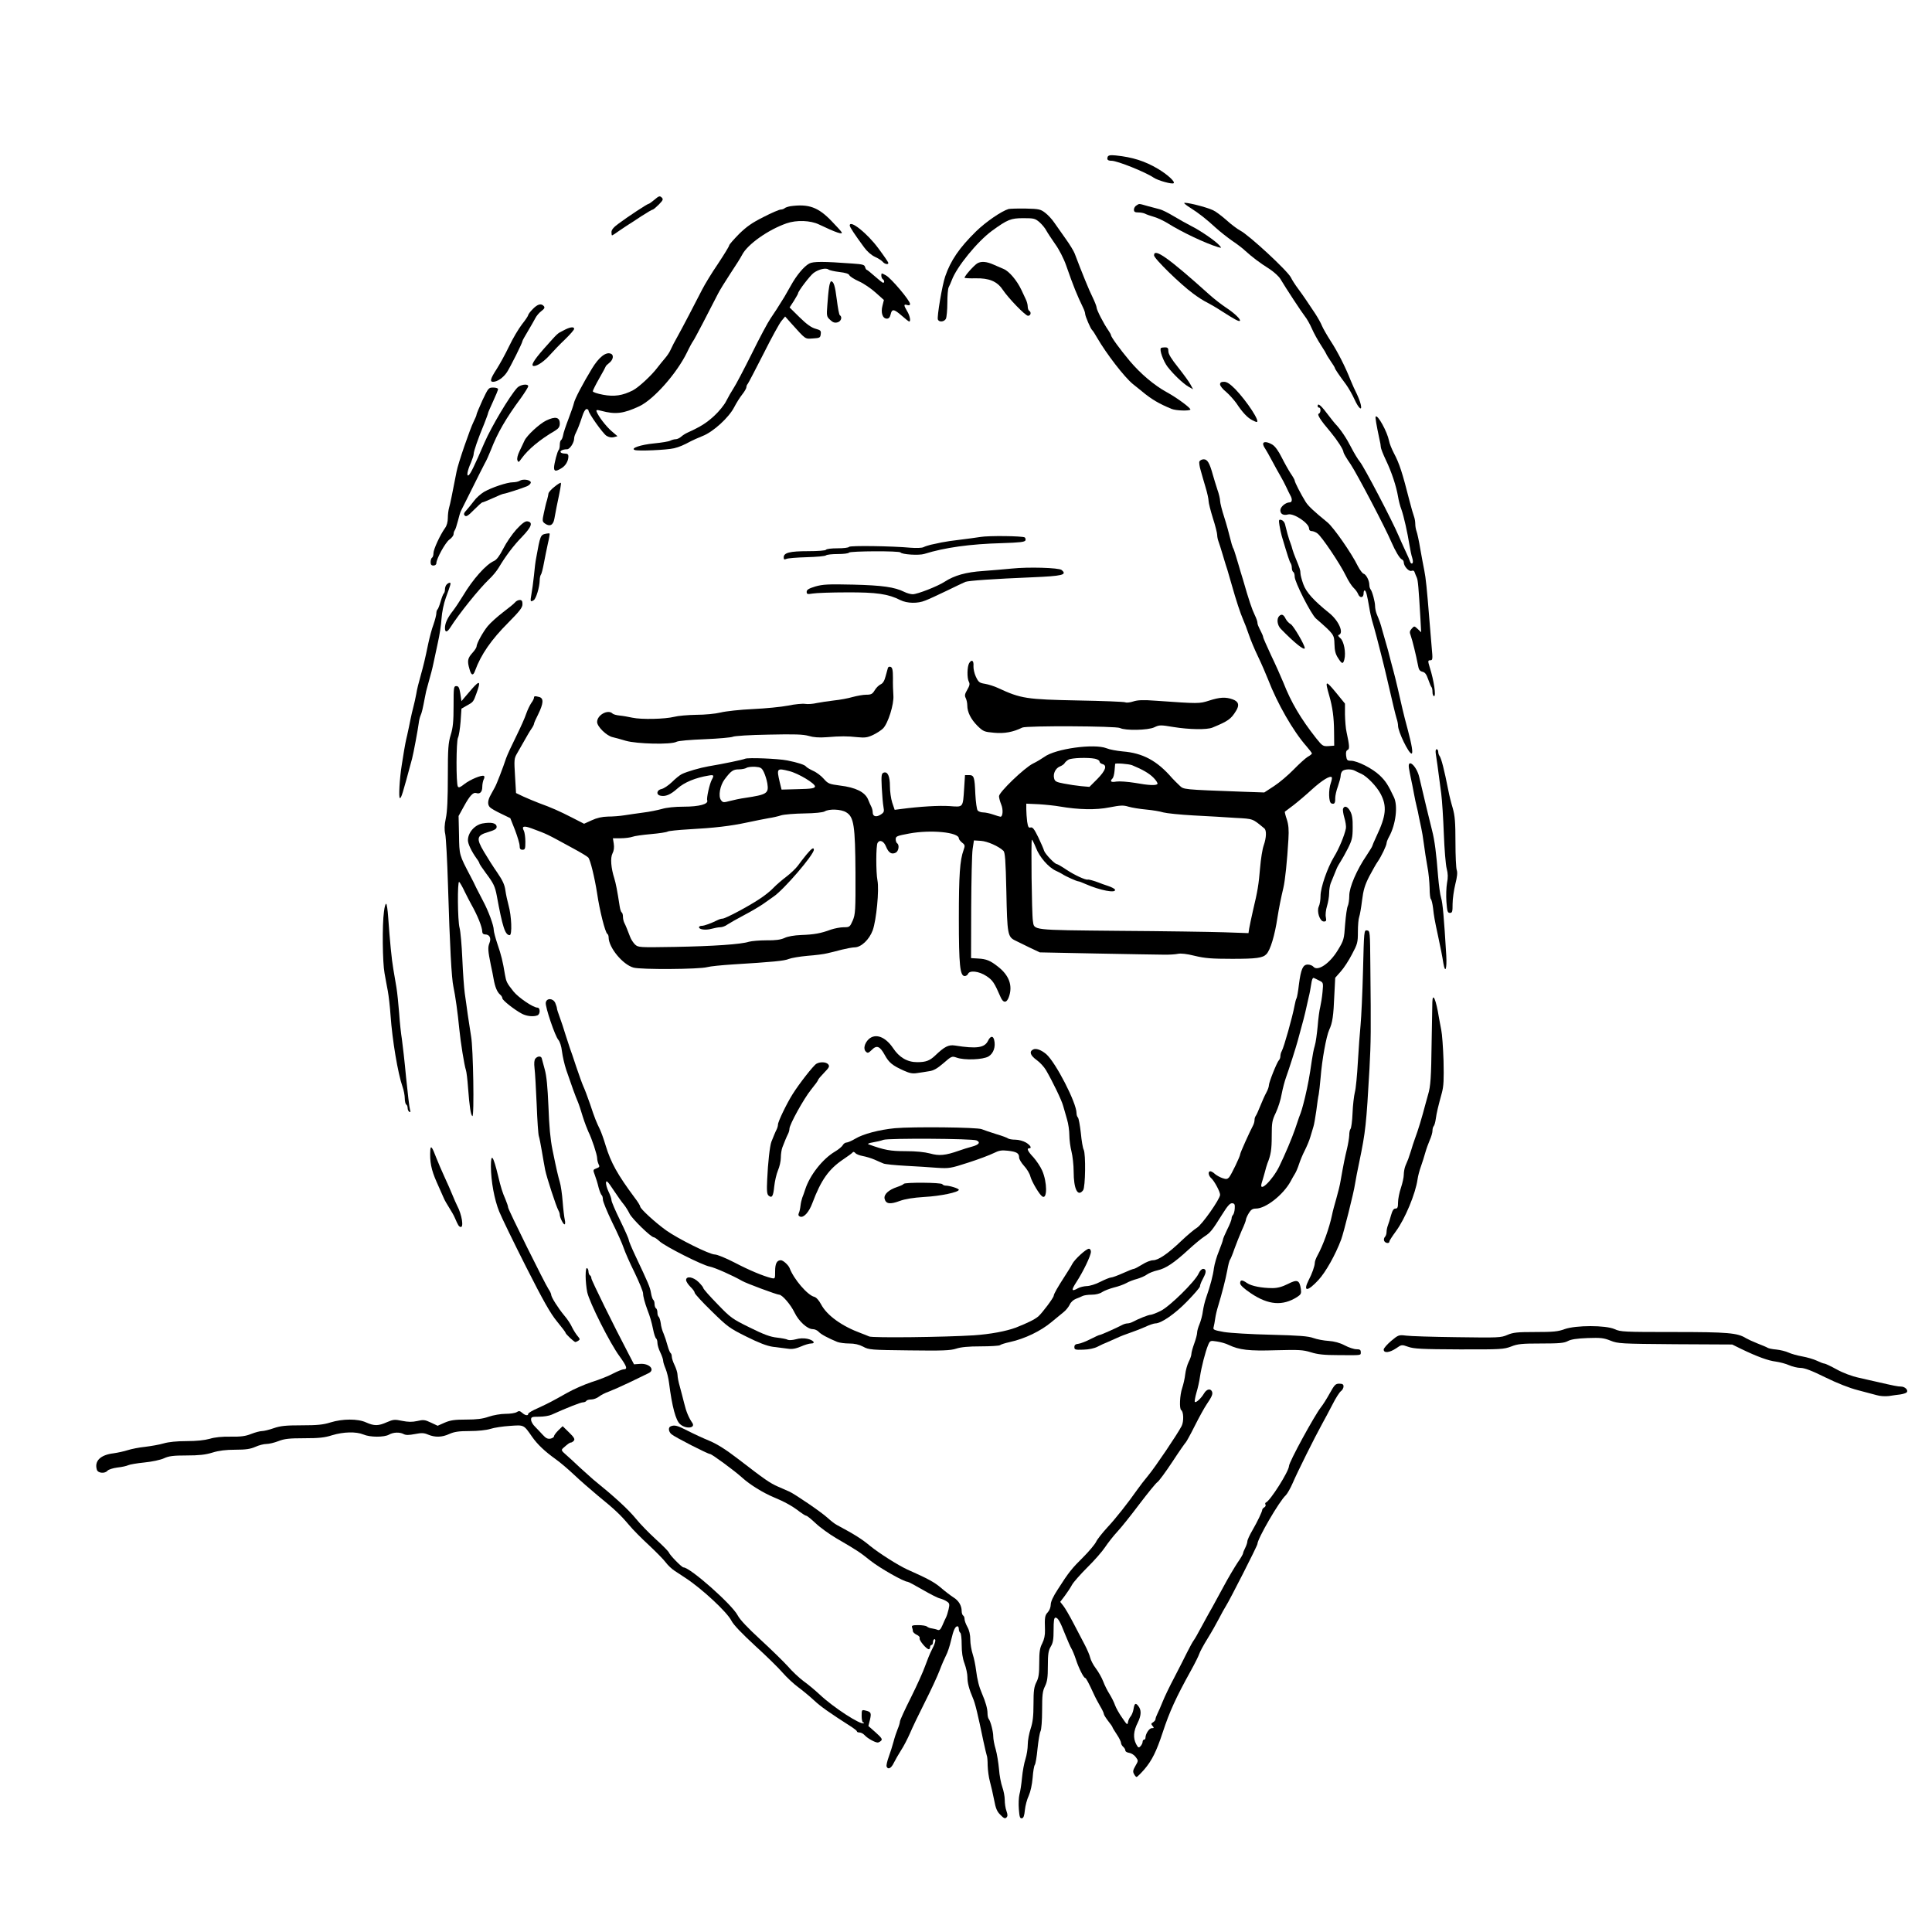<?xml version="1.0" standalone="no"?>
<!DOCTYPE svg PUBLIC "-//W3C//DTD SVG 20010904//EN"
 "http://www.w3.org/TR/2001/REC-SVG-20010904/DTD/svg10.dtd">
<svg version="1.0" xmlns="http://www.w3.org/2000/svg"
 width="1346pt" height="1346pt" viewBox="0 0 1346 1346"
 preserveAspectRatio="xMidYMid meet">
<g transform="translate(0,1346) scale(0.1,-0.1)"
fill="#000000" stroke="none">
<path d="M7717 12367 c-7 -19 1 -27 27 -27 40 0 237 -79 294 -118 30 -20 130
-48 139 -38 11 11 -46 62 -110 100 -91 54 -177 81 -293 93 -39 4 -53 1 -57
-10z"/>
<path d="M4560 12069 c-19 -16 -37 -29 -41 -29 -9 0 -147 -91 -211 -139 -33
-24 -48 -42 -48 -58 0 -13 2 -23 4 -23 3 0 26 15 51 33 26 17 54 37 63 42 10
6 49 31 89 58 40 26 76 47 81 47 4 0 23 16 42 35 30 31 32 37 20 49 -13 13
-20 11 -50 -15z"/>
<path d="M8250 12045 c0 -3 19 -18 43 -33 60 -38 112 -79 176 -138 31 -28 83
-69 116 -92 33 -22 74 -53 90 -69 45 -41 102 -85 168 -126 32 -21 66 -52 77
-70 38 -64 149 -233 172 -262 13 -16 35 -55 48 -85 13 -30 41 -81 62 -113 21
-32 38 -61 38 -63 0 -3 14 -25 30 -49 17 -24 30 -46 30 -49 0 -6 28 -48 78
-115 18 -25 44 -71 58 -102 30 -66 56 -87 44 -36 -4 18 -17 51 -28 74 -12 23
-31 66 -43 95 -35 90 -91 200 -139 273 -25 39 -52 86 -60 105 -7 19 -30 59
-49 88 -20 29 -47 70 -61 91 -14 21 -40 58 -58 82 -18 24 -40 58 -48 75 -22
46 -292 296 -354 328 -19 10 -62 42 -95 72 -33 29 -75 61 -93 69 -47 23 -202
61 -202 50z"/>
<path d="M7918 12029 c-10 -5 -18 -19 -18 -29 0 -16 7 -20 30 -20 17 0 38 -4
48 -9 9 -5 37 -15 62 -22 25 -7 69 -28 98 -46 95 -60 263 -139 346 -164 28 -8
28 -8 10 13 -28 31 -132 102 -194 133 -30 15 -86 47 -125 70 -38 23 -81 44
-95 47 -14 4 -51 13 -83 22 -67 19 -58 18 -79 5z"/>
<path d="M5505 12023 c-16 -3 -34 -9 -39 -14 -6 -5 -18 -9 -27 -9 -10 0 -64
-23 -120 -52 -80 -40 -118 -67 -171 -119 -37 -38 -68 -73 -68 -79 0 -6 -35
-63 -78 -128 -44 -64 -92 -144 -109 -177 -41 -81 -146 -282 -171 -326 -25 -44
-36 -66 -52 -100 -6 -14 -23 -39 -37 -55 -14 -16 -37 -45 -52 -64 -40 -54
-132 -139 -171 -159 -71 -37 -132 -46 -209 -31 -39 7 -71 18 -71 24 0 6 20 46
45 90 25 43 45 81 45 83 0 3 11 14 25 25 28 22 33 56 10 64 -34 14 -83 -25
-131 -104 -63 -104 -120 -211 -126 -242 -3 -14 -20 -63 -38 -110 -18 -47 -35
-97 -37 -113 -3 -15 -9 -30 -14 -33 -5 -3 -9 -18 -9 -33 0 -15 -3 -31 -7 -35
-10 -9 -32 -95 -33 -123 0 -27 12 -29 50 -6 30 17 50 51 50 83 0 15 -7 20 -24
20 -14 0 -27 4 -30 9 -7 10 16 21 45 21 19 0 49 46 49 75 0 8 4 23 9 33 17 34
30 68 47 120 9 30 22 52 30 52 8 0 14 -5 14 -10 0 -19 100 -160 125 -176 16
-10 34 -14 51 -10 l26 7 -41 35 c-40 35 -91 102 -104 135 -5 14 -1 15 31 7
100 -27 156 -20 267 32 100 48 259 227 331 374 18 38 38 74 43 80 8 9 107 199
174 331 11 22 50 85 86 140 37 55 73 113 81 129 37 73 181 175 310 220 69 24
166 21 226 -8 119 -57 170 -74 157 -53 -4 7 -34 40 -67 74 -95 100 -162 124
-291 106z"/>
<path d="M7027 12004 c-50 -15 -158 -89 -227 -156 -117 -115 -177 -203 -215
-314 -21 -61 -58 -281 -51 -300 8 -20 44 -17 56 5 5 11 10 61 10 110 0 50 4
99 9 109 5 9 15 32 22 50 34 93 178 269 280 344 109 79 131 88 219 88 73 0 82
-2 113 -29 18 -16 39 -42 47 -58 8 -15 36 -57 61 -93 27 -37 60 -101 77 -150
52 -149 75 -205 118 -294 8 -16 14 -35 14 -42 0 -16 39 -107 49 -114 4 -3 20
-27 35 -54 65 -112 189 -273 249 -322 27 -21 54 -43 61 -49 68 -57 121 -88
209 -124 30 -12 119 -15 130 -5 8 8 -93 83 -165 122 -86 47 -182 128 -257 217
-68 81 -131 168 -131 180 0 4 -8 19 -18 33 -33 47 -82 143 -82 159 0 8 -13 41
-28 72 -24 47 -75 173 -125 305 -6 16 -33 61 -61 100 -28 39 -64 91 -81 115
-16 24 -45 55 -64 69 -31 24 -43 27 -135 29 -56 1 -109 -1 -119 -3z"/>
<path d="M5920 11889 c0 -11 34 -62 100 -152 21 -29 51 -55 75 -66 22 -10 46
-25 54 -34 15 -19 45 -23 39 -6 -2 6 -32 50 -68 98 -77 105 -200 203 -200 160z"/>
<path d="M8040 11681 c0 -22 183 -201 272 -266 33 -25 77 -53 97 -62 20 -10
68 -38 106 -63 88 -56 117 -72 123 -65 9 9 -40 55 -98 93 -30 20 -82 60 -115
90 -285 256 -385 327 -385 273z"/>
<path d="M5638 11624 c-37 -20 -89 -82 -129 -155 -19 -34 -39 -68 -44 -77 -41
-67 -71 -113 -97 -151 -17 -24 -76 -134 -130 -244 -55 -110 -112 -219 -127
-241 -15 -23 -38 -63 -51 -89 -13 -27 -51 -74 -85 -105 -55 -50 -91 -73 -185
-116 -14 -6 -34 -19 -44 -28 -11 -10 -28 -18 -39 -18 -10 0 -27 -5 -37 -10
-11 -6 -61 -14 -112 -19 -94 -9 -168 -34 -136 -46 22 -9 225 0 274 12 37 9 65
21 119 50 11 6 47 22 79 35 75 29 184 129 221 201 15 29 40 69 56 89 16 20 29
43 29 50 0 8 4 18 9 23 5 6 54 100 110 210 55 110 112 214 126 230 l25 30 40
-45 c107 -119 97 -111 153 -108 48 3 52 5 55 30 3 24 -1 28 -37 38 -29 8 -61
31 -110 79 l-70 69 30 46 c16 26 29 49 29 52 0 15 84 125 109 143 36 26 87 37
103 23 7 -5 41 -13 76 -17 42 -5 65 -12 69 -22 3 -8 33 -28 67 -43 34 -15 86
-51 117 -79 l57 -51 -10 -40 c-13 -49 1 -90 31 -90 13 0 21 9 26 30 9 40 23
38 78 -10 25 -22 48 -40 51 -40 13 0 5 41 -14 72 -25 42 -25 51 0 43 14 -4 20
-2 20 8 0 23 -131 178 -167 198 -32 18 -33 18 -33 -1 0 -10 5 -22 10 -25 12
-7 13 -25 3 -25 -5 0 -30 20 -58 45 -27 24 -53 45 -56 45 -4 0 -9 9 -12 19 -4
17 -17 20 -88 25 -203 15 -274 15 -301 0z"/>
<path d="M6810 11626 c-23 -13 -90 -88 -90 -101 0 -3 35 -5 78 -4 92 2 148
-21 186 -77 43 -64 160 -184 178 -184 19 0 25 25 8 35 -5 3 -10 16 -10 29 0
13 -6 36 -14 52 -8 16 -21 45 -30 64 -31 66 -86 131 -124 146 -20 9 -51 22
-69 30 -49 22 -86 25 -113 10z"/>
<path d="M5776 11458 c-4 -24 -9 -79 -12 -123 -6 -76 -5 -81 20 -104 18 -17
31 -22 50 -17 26 6 36 38 17 50 -5 3 -14 52 -21 108 -12 97 -22 128 -40 128
-4 0 -11 -19 -14 -42z"/>
<path d="M3712 11307 c-18 -18 -32 -37 -32 -42 0 -5 -19 -34 -43 -64 -24 -31
-65 -100 -91 -155 -26 -54 -65 -125 -87 -159 -42 -65 -48 -87 -24 -87 30 0 72
29 97 67 24 37 108 205 108 217 0 4 17 34 38 69 20 34 44 75 52 91 8 16 27 38
42 49 21 16 25 24 17 34 -18 21 -43 15 -77 -20z"/>
<path d="M3926 11158 c-46 -23 -37 -16 -139 -130 -71 -81 -92 -118 -67 -118
25 0 73 34 112 78 23 26 70 75 105 108 35 34 63 66 63 73 0 17 -30 13 -74 -11z"/>
<path d="M8088 11035 c-12 -12 17 -92 46 -130 41 -53 107 -116 146 -139 l32
-18 -18 33 c-9 18 -48 71 -85 118 -48 60 -69 94 -69 113 0 23 -5 28 -23 28
-13 0 -26 -2 -29 -5z"/>
<path d="M8500 10782 c0 -10 19 -34 43 -53 23 -20 55 -56 72 -80 40 -61 75
-98 107 -115 15 -8 29 -14 33 -14 27 0 -66 142 -148 228 -38 38 -59 52 -79 52
-20 0 -28 -5 -28 -18z"/>
<path d="M3603 10758 c-53 -58 -178 -268 -227 -380 -73 -169 -96 -215 -110
-228 -18 -14 -10 32 15 87 10 24 19 51 19 60 0 19 30 106 74 212 14 36 26 68
26 72 0 4 16 41 35 82 19 41 35 80 35 86 0 6 -15 11 -34 11 -32 0 -34 -3 -75
-89 -22 -49 -41 -94 -41 -99 0 -6 -9 -27 -20 -49 -24 -47 -109 -293 -119 -348
-34 -174 -44 -224 -52 -251 -5 -17 -9 -50 -9 -73 0 -26 -7 -53 -19 -69 -35
-49 -81 -149 -81 -175 0 -14 -4 -29 -10 -32 -5 -3 -10 -17 -10 -31 0 -17 5
-24 20 -24 11 0 20 7 20 16 0 31 63 145 91 165 16 11 29 28 29 38 0 9 4 21 8
26 5 6 14 35 22 65 7 30 17 62 21 70 4 8 39 78 78 156 38 77 78 156 88 175 11
18 30 61 43 94 46 119 104 220 212 366 26 37 48 72 48 78 0 20 -56 12 -77 -11z"/>
<path d="M9180 10630 c0 -5 5 -10 10 -10 14 0 12 -38 -2 -42 -14 -5 11 -45 82
-128 47 -57 90 -123 90 -141 0 -6 22 -44 50 -84 44 -66 240 -439 283 -540 28
-65 59 -116 73 -122 8 -3 14 -13 14 -22 1 -27 36 -65 54 -58 11 4 19 1 22 -11
3 -9 10 -26 15 -37 8 -19 12 -65 25 -285 l5 -95 -24 23 c-24 22 -24 22 -42 2
-14 -16 -16 -25 -7 -47 12 -33 38 -140 50 -203 6 -35 12 -45 32 -50 18 -4 28
-18 40 -53 9 -26 19 -50 23 -54 4 -3 7 -19 7 -35 0 -15 5 -28 11 -28 15 0 -1
109 -30 200 -14 46 -14 50 5 50 15 0 16 10 9 83 -4 45 -11 132 -16 192 -18
226 -26 301 -36 350 -6 28 -18 95 -28 150 -9 55 -21 110 -26 123 -5 13 -9 36
-9 52 0 16 -4 39 -9 52 -5 13 -19 61 -31 108 -50 196 -70 260 -109 333 -15 29
-31 68 -34 87 -13 63 -78 182 -93 168 -4 -5 6 -62 26 -156 6 -23 10 -49 10
-57 0 -9 16 -50 36 -92 39 -81 72 -181 84 -253 4 -25 14 -66 24 -91 17 -49 41
-156 56 -249 5 -30 13 -70 19 -87 6 -20 6 -35 0 -38 -5 -4 -12 2 -15 12 -3 10
-18 45 -34 78 -15 33 -36 78 -45 100 -46 109 -243 485 -271 518 -14 17 -41 62
-61 101 -32 63 -74 126 -111 164 -7 8 -25 30 -40 50 -58 78 -82 99 -82 72z"/>
<path d="M3805 10530 c-46 -22 -135 -104 -151 -140 -6 -14 -22 -46 -34 -72
-14 -29 -20 -54 -15 -65 6 -16 9 -15 28 12 46 64 127 132 235 195 24 15 32 27
32 49 0 45 -31 52 -95 21z"/>
<path d="M8800 10367 c0 -7 6 -21 14 -32 7 -11 29 -49 48 -85 19 -36 45 -83
58 -105 13 -22 32 -58 42 -80 10 -22 23 -48 28 -57 15 -26 12 -48 -5 -48 -28
0 -65 -31 -65 -55 0 -26 21 -38 54 -29 40 10 146 -61 146 -98 0 -11 7 -18 18
-18 10 0 28 -7 40 -16 29 -20 157 -210 198 -294 17 -36 42 -74 54 -85 12 -11
26 -30 31 -42 12 -32 39 -30 39 3 0 14 4 23 9 20 9 -6 15 -29 31 -121 4 -27
13 -66 18 -85 18 -59 53 -193 63 -235 5 -22 14 -58 20 -80 5 -22 14 -56 18
-75 44 -191 63 -270 71 -296 6 -17 10 -39 10 -50 0 -41 74 -194 94 -194 12 0
2 60 -26 165 -14 50 -30 115 -37 145 -21 93 -51 223 -63 265 -12 44 -21 78
-38 145 -7 25 -16 56 -20 70 -4 14 -13 45 -20 70 -12 45 -17 60 -39 113 -6 15
-11 40 -11 54 0 30 -20 104 -32 118 -4 5 -8 18 -8 30 0 30 -22 73 -40 78 -8 2
-26 26 -40 53 -45 92 -169 269 -211 304 -98 80 -135 115 -153 144 -32 51 -76
137 -76 148 0 5 -13 28 -29 51 -15 23 -43 73 -62 111 -22 44 -45 76 -64 88
-35 21 -65 24 -65 5z"/>
<path d="M8356 10245 c-3 -8 1 -36 9 -62 7 -27 23 -80 34 -118 12 -39 21 -82
21 -95 0 -14 14 -68 30 -120 17 -52 30 -105 30 -117 0 -12 4 -32 9 -45 5 -13
19 -57 31 -98 12 -41 26 -86 31 -100 4 -14 17 -59 29 -100 33 -117 61 -201 80
-245 10 -22 28 -69 40 -105 12 -36 41 -106 65 -155 24 -50 55 -122 70 -160 63
-164 174 -359 267 -464 21 -24 38 -47 38 -50 0 -4 -13 -15 -30 -24 -16 -10
-60 -50 -97 -88 -38 -39 -99 -91 -136 -115 l-69 -45 -146 5 c-431 16 -414 15
-445 44 -16 15 -39 38 -51 51 -105 122 -205 175 -345 186 -41 4 -91 13 -112
22 -86 34 -356 -3 -433 -60 -17 -12 -53 -34 -80 -47 -60 -30 -236 -199 -236
-227 0 -12 7 -37 15 -57 15 -35 12 -86 -5 -86 -4 0 -27 7 -50 15 -23 8 -55 15
-70 15 -15 0 -33 6 -39 14 -6 7 -13 58 -16 113 -5 121 -9 133 -45 133 l-27 0
-6 -93 c-9 -136 -5 -130 -101 -123 -73 5 -208 -3 -337 -20 l-46 -6 -17 50 c-9
28 -16 79 -16 114 0 71 -16 105 -44 95 -15 -6 -17 -19 -13 -104 3 -54 8 -114
12 -135 6 -32 4 -38 -19 -53 -31 -20 -56 -14 -56 15 0 11 -4 28 -9 38 -5 9
-16 34 -24 54 -22 50 -86 82 -194 95 -76 10 -84 13 -114 47 -17 20 -51 46 -75
56 -23 11 -45 24 -49 30 -7 11 -58 28 -130 42 -65 13 -273 21 -294 12 -15 -7
-148 -35 -256 -53 -57 -10 -148 -36 -185 -54 -14 -7 -44 -31 -68 -55 -24 -23
-56 -45 -73 -49 -33 -6 -40 -38 -10 -46 36 -9 72 6 121 50 48 43 126 75 218
90 35 6 38 2 21 -29 -16 -30 -38 -129 -32 -144 10 -26 -56 -44 -162 -44 -63 0
-121 -6 -154 -16 -29 -8 -87 -20 -129 -25 -42 -6 -102 -14 -132 -19 -30 -5
-82 -9 -115 -9 -41 -1 -77 -9 -113 -26 l-53 -24 -82 42 c-92 47 -144 70 -232
102 -33 13 -82 33 -110 46 l-50 24 -7 119 c-7 112 -6 122 13 155 12 20 35 61
52 91 17 30 38 67 49 82 10 14 18 30 18 35 0 5 13 35 30 68 36 74 39 110 7
119 -31 8 -37 7 -37 -5 0 -6 -8 -23 -19 -37 -10 -15 -26 -48 -35 -74 -8 -26
-40 -97 -70 -158 -30 -60 -62 -129 -70 -152 -22 -67 -66 -181 -78 -202 -5 -10
-18 -34 -29 -53 -22 -39 -24 -69 -6 -87 7 -8 42 -28 78 -45 l64 -31 33 -83
c17 -45 32 -95 32 -110 0 -20 5 -27 20 -27 18 0 20 7 20 56 0 30 -5 64 -10 75
-18 33 -2 38 53 18 115 -43 98 -35 287 -138 52 -28 101 -57 108 -65 14 -14 45
-141 62 -251 17 -117 56 -272 71 -281 5 -3 9 -14 9 -24 0 -71 98 -190 173
-211 53 -15 457 -12 513 3 21 6 102 14 179 19 278 17 361 25 390 38 17 7 75
17 130 22 55 4 118 12 140 18 22 5 67 16 100 25 33 8 74 16 90 16 45 1 101 54
125 119 25 70 46 281 33 347 -11 57 -11 244 1 262 15 25 44 12 59 -27 18 -43
39 -56 68 -41 20 11 26 54 9 65 -5 3 -10 16 -10 28 0 21 9 24 94 40 151 28
346 9 346 -34 0 -6 10 -19 22 -29 21 -16 22 -21 11 -52 -26 -71 -33 -175 -33
-475 0 -329 8 -403 41 -403 9 0 19 7 23 15 10 27 77 19 128 -15 44 -29 55 -46
99 -147 18 -42 42 -42 57 0 29 79 3 152 -76 213 -53 42 -81 53 -137 56 l-50 3
1 350 c1 193 5 377 10 410 l9 60 48 -3 c46 -3 123 -37 157 -69 12 -11 16 -62
21 -286 6 -297 9 -314 63 -340 17 -8 62 -30 100 -49 l70 -33 395 -8 c218 -4
428 -8 466 -8 39 -1 84 2 102 6 20 4 60 0 116 -14 70 -17 117 -21 261 -21 169
0 214 6 239 33 27 28 58 129 77 257 10 63 24 134 41 205 12 51 26 184 35 338
4 67 1 100 -11 138 -10 28 -15 52 -14 54 2 1 30 22 61 46 31 24 90 74 130 111
70 63 124 96 136 83 3 -3 0 -20 -6 -38 -18 -49 -16 -136 3 -144 21 -8 28 1 27
36 0 17 8 54 19 83 10 29 19 62 19 73 0 12 5 26 12 33 14 14 61 16 86 3 9 -5
30 -15 46 -22 41 -19 107 -88 134 -139 46 -87 39 -154 -29 -297 -16 -34 -29
-65 -29 -68 0 -3 -18 -32 -39 -64 -69 -101 -121 -222 -121 -281 0 -28 -5 -60
-10 -71 -6 -10 -14 -68 -19 -128 -7 -105 -9 -112 -51 -181 -56 -93 -141 -150
-170 -115 -7 8 -24 15 -39 15 -34 0 -48 -31 -62 -140 -5 -46 -13 -88 -16 -94
-4 -6 -10 -28 -14 -51 -15 -81 -74 -290 -89 -317 -6 -10 -10 -26 -10 -36 0
-10 -4 -22 -10 -28 -14 -14 -70 -154 -70 -175 0 -10 -8 -33 -18 -51 -10 -18
-29 -60 -42 -93 -13 -33 -27 -64 -32 -70 -4 -5 -8 -17 -8 -27 0 -10 -4 -26 -9
-36 -26 -49 -91 -194 -91 -203 0 -15 -61 -141 -77 -161 -12 -13 -20 -15 -46
-6 -18 6 -41 19 -53 29 -11 11 -26 19 -32 19 -18 0 -14 -31 7 -49 21 -19 61
-93 61 -115 0 -29 -127 -210 -162 -230 -18 -11 -67 -52 -108 -91 -93 -89 -160
-135 -197 -135 -16 0 -50 -13 -76 -30 -26 -16 -52 -30 -58 -30 -5 0 -39 -13
-76 -30 -36 -16 -73 -30 -82 -30 -9 0 -43 -14 -75 -30 -32 -17 -75 -30 -95
-30 -20 -1 -47 -7 -61 -15 -46 -26 -49 -15 -11 43 47 72 101 184 101 211 0 12
-6 21 -14 21 -19 0 -99 -73 -116 -106 -8 -16 -31 -53 -50 -82 -53 -82 -78
-126 -79 -139 -1 -15 -80 -120 -107 -144 -26 -22 -73 -45 -156 -78 -70 -26
-178 -46 -293 -54 -204 -13 -707 -19 -730 -8 -11 5 -36 15 -55 22 -134 49
-239 124 -280 202 -15 28 -33 48 -47 52 -47 11 -143 123 -172 200 -8 21 -45
55 -61 55 -28 0 -40 -23 -40 -77 0 -53 0 -53 -27 -47 -56 14 -151 53 -256 108
-60 31 -121 56 -137 56 -37 0 -256 109 -339 168 -78 56 -181 151 -181 166 0 6
-17 34 -38 61 -121 163 -166 244 -203 365 -12 41 -30 91 -39 110 -26 54 -36
77 -70 180 -18 52 -39 107 -46 121 -7 15 -29 76 -49 135 -20 60 -39 118 -44
129 -4 11 -18 54 -31 95 -12 41 -31 97 -41 124 -10 27 -19 54 -19 60 0 7 -6
24 -12 39 -16 34 -61 35 -66 1 -4 -30 65 -234 88 -259 10 -12 21 -44 25 -80 4
-33 17 -91 30 -130 35 -103 65 -186 80 -220 7 -16 23 -64 35 -105 13 -41 31
-88 39 -105 24 -47 60 -157 61 -183 0 -13 5 -32 10 -43 9 -16 7 -21 -15 -29
-24 -9 -25 -10 -11 -47 8 -21 20 -59 26 -86 7 -26 17 -50 21 -53 5 -3 9 -17 9
-31 0 -14 29 -84 64 -157 36 -72 72 -153 81 -181 9 -27 43 -105 76 -171 32
-67 59 -132 59 -145 0 -21 12 -65 30 -114 18 -46 29 -83 40 -137 6 -32 16 -60
21 -63 5 -4 9 -17 9 -31 0 -14 9 -44 20 -66 11 -23 20 -49 20 -59 0 -9 8 -34
17 -55 9 -22 20 -66 24 -99 21 -166 47 -262 77 -287 40 -36 110 -28 85 9 -25
36 -43 79 -57 138 -8 33 -22 85 -30 115 -9 30 -16 67 -16 81 0 14 -9 44 -20
67 -11 22 -20 50 -20 61 0 11 -4 22 -9 25 -4 3 -14 27 -21 53 -7 27 -19 63
-27 82 -9 19 -18 51 -20 73 -3 21 -10 41 -14 44 -5 3 -9 16 -9 29 0 13 -4 27
-10 30 -5 3 -10 17 -10 30 0 13 -4 26 -9 29 -5 4 -12 25 -16 49 -7 41 -18 66
-109 259 -25 53 -46 103 -46 110 0 8 -27 68 -60 136 -33 67 -60 130 -60 140 0
10 -9 37 -21 61 -11 23 -19 52 -17 64 2 16 14 4 52 -54 27 -41 60 -87 73 -102
12 -15 30 -44 39 -63 17 -35 149 -164 169 -164 5 0 24 -13 40 -28 39 -36 298
-167 349 -176 36 -7 162 -63 226 -100 29 -17 242 -96 258 -96 21 0 80 -68 107
-124 30 -62 90 -116 127 -116 14 0 32 -8 42 -19 15 -17 66 -44 129 -70 15 -6
53 -11 83 -11 38 0 68 -7 97 -22 40 -22 54 -23 321 -26 233 -3 287 -1 327 12
33 11 86 16 171 16 68 0 128 4 134 8 5 5 36 15 69 22 105 23 216 77 290 139
30 25 68 56 84 69 16 12 35 36 43 52 7 17 25 34 43 41 16 6 38 15 47 20 10 5
38 9 64 9 28 0 56 7 72 18 15 10 52 24 82 32 30 7 69 21 87 31 17 10 51 23 75
29 23 7 55 20 69 31 14 10 47 23 74 29 57 13 115 52 214 143 41 38 91 79 111
92 42 27 54 41 125 155 38 61 55 79 70 77 16 -2 19 -8 17 -37 -1 -19 -7 -39
-12 -44 -6 -6 -10 -17 -10 -26 0 -8 -13 -42 -30 -75 -16 -33 -30 -65 -30 -71
0 -6 -13 -42 -28 -80 -16 -38 -31 -91 -35 -119 -6 -50 -25 -122 -54 -205 -9
-25 -19 -67 -23 -95 -3 -27 -14 -67 -23 -89 -9 -21 -17 -48 -17 -60 0 -12 -9
-46 -20 -76 -11 -30 -20 -63 -20 -73 0 -10 -8 -34 -19 -55 -10 -20 -21 -60
-24 -87 -3 -28 -13 -71 -21 -95 -17 -49 -21 -145 -7 -154 17 -11 19 -80 3
-111 -28 -55 -186 -289 -233 -345 -25 -30 -59 -74 -75 -97 -66 -94 -151 -202
-210 -265 -34 -37 -70 -82 -78 -100 -9 -18 -49 -66 -89 -106 -79 -78 -102
-106 -177 -224 -33 -50 -50 -87 -50 -108 0 -17 -9 -40 -20 -52 -21 -22 -23
-36 -20 -125 1 -34 -5 -64 -19 -92 -17 -32 -21 -59 -21 -136 0 -76 -4 -104
-20 -135 -16 -32 -20 -59 -20 -152 0 -85 -5 -127 -20 -172 -11 -33 -20 -82
-20 -110 0 -28 -7 -73 -16 -101 -9 -27 -20 -86 -24 -130 -4 -44 -12 -97 -18
-117 -5 -21 -7 -67 -4 -103 4 -54 8 -65 21 -63 12 2 17 18 21 58 3 30 15 75
27 100 12 27 23 76 27 124 3 43 10 84 15 90 5 6 14 57 19 113 6 56 15 110 21
122 6 11 11 75 11 146 0 106 3 133 20 167 16 33 20 62 20 142 0 83 4 107 20
134 16 26 20 50 20 117 0 62 3 85 13 85 17 0 32 -26 68 -118 17 -42 36 -86 43
-97 7 -11 21 -45 31 -75 18 -57 54 -130 65 -130 6 0 26 -38 59 -110 11 -25 32
-64 46 -88 14 -23 25 -47 25 -53 0 -6 14 -28 30 -49 17 -21 30 -40 30 -43 0
-3 14 -26 30 -50 17 -25 30 -52 30 -60 0 -8 7 -20 15 -27 8 -7 15 -18 15 -26
0 -7 12 -14 27 -16 14 -2 35 -15 45 -29 19 -25 19 -26 -2 -62 -17 -29 -19 -40
-10 -56 6 -12 14 -21 18 -21 5 0 30 25 56 55 51 60 83 124 126 255 48 146 92
242 196 430 29 52 55 105 59 118 4 13 29 60 57 105 28 45 64 109 81 142 17 33
38 71 47 85 24 36 220 421 220 433 0 36 153 300 198 340 10 10 32 48 48 85 30
71 154 320 205 412 17 30 49 91 72 135 22 44 49 86 59 93 10 7 18 22 18 33 0
14 -7 19 -30 19 -26 0 -33 -8 -66 -67 -21 -38 -48 -81 -62 -98 -44 -56 -222
-381 -222 -409 -1 -37 -131 -243 -161 -254 -5 -2 -6 -8 -3 -14 4 -6 0 -14 -7
-19 -8 -4 -14 -12 -15 -16 -1 -16 -34 -84 -68 -143 -20 -34 -36 -69 -36 -78 0
-9 -7 -30 -15 -46 -8 -15 -15 -33 -15 -38 0 -5 -17 -35 -39 -66 -21 -32 -64
-104 -95 -162 -31 -58 -67 -123 -79 -145 -13 -22 -45 -80 -72 -130 -26 -49
-53 -97 -60 -105 -6 -8 -26 -44 -44 -80 -17 -36 -58 -114 -89 -175 -32 -60
-69 -137 -82 -170 -13 -33 -30 -71 -37 -85 -7 -14 -13 -30 -13 -37 0 -7 -8
-16 -17 -22 -14 -8 -15 -12 -4 -25 12 -14 11 -16 -5 -16 -18 0 -44 -40 -44
-67 0 -7 -4 -13 -10 -13 -5 0 -10 -7 -10 -16 0 -8 -7 -22 -15 -30 -12 -13 -16
-11 -30 15 -22 43 -19 90 11 149 26 53 27 90 2 119 -17 21 -25 15 -31 -23 -3
-20 -13 -44 -21 -53 -8 -9 -16 -27 -18 -40 -3 -21 -7 -18 -40 31 -21 29 -43
69 -50 88 -6 19 -24 54 -38 77 -15 23 -35 63 -45 90 -10 26 -33 66 -51 90 -18
23 -35 57 -39 74 -4 18 -21 57 -37 88 -16 31 -52 99 -79 151 -27 52 -59 107
-71 122 l-22 28 32 42 c18 24 41 59 51 78 11 19 59 73 106 120 48 47 103 110
123 140 20 30 59 80 87 110 28 30 98 118 155 194 58 76 113 144 123 150 10 6
57 70 104 141 47 72 89 132 93 135 4 3 33 55 64 117 31 62 68 128 81 147 38
56 45 73 39 90 -10 25 -38 19 -56 -12 -20 -34 -56 -67 -64 -59 -3 3 2 32 11
64 10 32 21 83 25 113 10 66 37 172 56 218 14 33 15 33 62 26 26 -4 63 -14 82
-24 74 -35 141 -43 329 -37 160 4 187 3 243 -14 47 -15 93 -20 192 -20 165 -1
156 -3 156 21 0 16 -7 20 -30 20 -17 0 -54 12 -82 27 -34 18 -72 28 -112 31
-34 2 -81 11 -106 20 -35 13 -98 18 -295 23 -138 3 -285 12 -328 19 -71 13
-78 16 -72 35 3 11 8 38 11 60 3 22 12 60 20 85 27 89 52 186 64 250 6 36 15
70 20 75 4 6 18 39 30 75 13 36 36 93 51 128 16 34 29 68 29 75 0 6 9 27 20
45 15 25 27 32 50 32 68 0 189 95 241 189 8 16 22 40 30 53 8 12 21 43 29 68
8 25 26 68 40 95 14 28 32 70 39 95 7 25 17 56 21 70 5 14 13 63 20 110 6 47
13 99 17 115 3 17 9 68 13 115 10 129 40 290 60 335 23 49 30 96 36 246 l6
117 38 43 c22 24 57 78 79 121 38 71 41 82 41 156 0 45 4 91 9 104 5 14 14 65
20 115 9 72 19 106 50 167 22 41 48 88 59 103 25 36 62 113 62 130 0 7 8 27
18 45 46 84 62 214 33 274 -41 87 -58 113 -100 153 -51 48 -155 101 -200 101
-25 0 -29 4 -33 35 -3 23 1 36 10 40 15 6 14 28 -7 125 -6 25 -10 79 -11 122
l0 76 -57 70 c-79 96 -84 95 -53 -13 24 -83 33 -153 34 -250 l1 -100 -40 -3
c-38 -2 -42 0 -86 55 -107 136 -174 249 -228 387 -17 41 -55 127 -86 191 -30
65 -55 121 -55 126 0 5 -5 19 -12 32 -23 46 -28 57 -28 70 0 7 -8 31 -19 53
-19 39 -41 104 -81 244 -13 41 -26 86 -30 100 -4 14 -14 45 -21 70 -7 25 -16
50 -20 55 -3 6 -12 35 -19 65 -7 30 -25 96 -41 146 -16 49 -29 101 -29 114 0
13 -8 49 -19 79 -10 31 -24 76 -31 101 -23 84 -38 110 -64 110 -13 0 -26 -7
-30 -15z m-727 -2071 c17 -4 31 -12 31 -19 0 -7 9 -15 20 -18 35 -9 23 -45
-35 -104 l-55 -55 -58 5 c-31 3 -85 11 -120 18 -53 10 -63 15 -68 36 -9 33 10
71 40 83 13 5 28 15 33 23 4 8 17 19 28 25 22 12 133 16 184 6z m258 -45 c73
-30 120 -57 150 -88 18 -18 30 -38 27 -42 -8 -13 -58 -11 -158 7 -50 8 -106
12 -128 9 -38 -7 -48 1 -27 22 6 6 12 30 14 54 2 24 4 45 4 47 2 7 94 0 118
-9z m-2565 -49 c9 -19 20 -54 24 -78 11 -70 -3 -78 -156 -101 -30 -4 -77 -14
-104 -21 -45 -12 -50 -12 -63 6 -20 27 -7 101 25 144 45 60 60 70 100 70 20 0
44 5 52 10 8 6 35 9 60 8 40 -3 47 -7 62 -38z m176 8 c63 -15 184 -88 180
-108 -3 -12 -24 -16 -118 -18 l-115 -3 -13 53 c-22 95 -20 98 66 76z m1887
-247 c129 -22 249 -25 344 -6 77 15 98 16 133 5 24 -7 79 -16 123 -20 44 -4
98 -13 120 -20 22 -6 117 -16 210 -21 94 -5 224 -12 291 -17 128 -7 118 -4
202 -73 17 -13 15 -65 -4 -119 -9 -25 -20 -94 -25 -155 -10 -119 -17 -162 -50
-300 -11 -49 -23 -105 -26 -123 l-5 -33 -172 6 c-94 3 -423 8 -730 10 -618 6
-590 3 -600 69 -8 48 -14 566 -7 566 3 0 16 -26 29 -58 24 -63 86 -134 137
-158 16 -7 37 -18 45 -23 21 -15 102 -51 112 -51 5 0 27 -8 51 -19 100 -44
214 -66 205 -39 -2 6 -24 18 -49 26 -24 8 -53 18 -64 23 -34 13 -70 23 -77 21
-16 -4 -95 33 -150 70 -31 21 -61 38 -65 38 -15 0 -82 71 -89 93 -3 12 -22 55
-41 95 -28 57 -39 71 -53 67 -14 -4 -18 3 -24 41 -3 26 -6 64 -6 86 l0 39 88
-4 c48 -3 114 -10 147 -16z m-1490 -40 c54 -32 63 -92 65 -422 1 -265 -1 -289
-19 -332 -20 -45 -22 -47 -63 -47 -24 0 -63 -8 -88 -16 -72 -27 -120 -35 -207
-38 -51 -2 -96 -10 -118 -21 -27 -12 -62 -17 -125 -16 -49 0 -104 -5 -122 -10
-55 -18 -248 -31 -517 -36 -249 -4 -254 -4 -277 17 -12 12 -28 36 -34 53 -18
47 -31 80 -41 99 -5 10 -9 29 -9 42 0 14 -4 27 -9 30 -5 3 -11 23 -14 43 -16
106 -27 161 -37 193 -23 72 -29 143 -13 174 10 19 13 42 9 68 l-6 38 54 0 c30
0 67 5 81 10 15 6 73 14 130 19 57 5 110 13 117 18 7 4 72 11 143 15 183 10
294 23 410 48 55 12 123 25 150 30 28 4 67 13 88 20 21 6 93 12 160 13 75 1
130 7 142 14 31 19 115 16 150 -6z m3297 -1173 c27 -13 28 -15 22 -78 -3 -36
-11 -83 -16 -105 -6 -22 -14 -83 -18 -135 -5 -52 -13 -113 -20 -135 -7 -22
-16 -69 -21 -105 -15 -106 -27 -170 -47 -255 -19 -77 -25 -97 -42 -140 -4 -11
-16 -47 -27 -80 -22 -64 -70 -178 -111 -262 -48 -97 -144 -189 -122 -115 5 15
14 47 21 72 6 25 15 54 19 65 24 59 30 97 30 191 0 94 3 109 29 163 15 32 34
90 40 128 7 37 21 91 31 118 21 58 68 206 80 250 36 129 53 196 60 230 5 22
13 58 18 80 6 22 13 62 17 88 4 32 11 47 18 44 7 -3 24 -11 39 -19z"/>
<path d="M5620 7508 c-19 -23 -47 -59 -62 -80 -15 -20 -51 -54 -80 -76 -29
-22 -69 -56 -88 -76 -19 -21 -64 -57 -100 -80 -78 -52 -237 -136 -256 -136 -8
0 -22 -4 -32 -9 -46 -23 -95 -41 -112 -41 -11 0 -20 -4 -20 -10 0 -16 46 -22
86 -11 22 6 50 11 62 11 13 0 36 8 50 19 15 10 68 40 117 66 50 26 108 61 130
76 22 16 56 39 75 53 72 49 280 291 280 326 0 19 -15 10 -50 -32z"/>
<path d="M3620 10110 c-8 -5 -29 -10 -46 -10 -41 0 -148 -36 -202 -67 -23 -14
-55 -42 -69 -62 -15 -20 -38 -48 -52 -64 -20 -21 -22 -30 -13 -39 10 -10 23
-2 64 40 28 28 54 52 59 52 5 0 38 14 74 30 36 17 69 30 74 30 11 0 129 38
164 53 15 7 26 19 25 27 -4 18 -56 25 -78 10z"/>
<path d="M3862 10068 c-23 -18 -41 -39 -41 -47 -1 -8 -5 -28 -10 -45 -6 -17
-15 -57 -22 -90 -12 -54 -11 -60 7 -73 33 -24 58 -13 66 32 4 22 11 60 16 85
26 123 33 162 29 166 -2 3 -23 -10 -45 -28z"/>
<path d="M8914 9799 c4 -24 11 -57 16 -74 41 -138 55 -181 62 -189 4 -6 8 -20
8 -32 0 -13 5 -26 10 -29 6 -3 10 -18 10 -33 0 -37 114 -261 148 -291 126
-110 127 -112 129 -177 1 -46 7 -71 25 -98 27 -43 35 -45 44 -10 12 47 -3 127
-28 148 -15 13 -19 20 -10 23 36 13 -1 98 -66 151 -110 88 -162 146 -182 202
-11 30 -20 65 -20 77 0 21 -4 32 -35 108 -7 17 -16 41 -20 55 -3 14 -10 34
-14 45 -5 11 -14 40 -21 65 -6 25 -15 56 -18 70 -4 14 -16 26 -26 28 -17 4
-18 0 -12 -39z"/>
<path d="M3598 9772 c-30 -33 -71 -93 -91 -133 -27 -52 -46 -78 -65 -87 -56
-24 -148 -128 -216 -242 -22 -36 -53 -83 -70 -105 -38 -48 -56 -87 -56 -120 0
-33 15 -32 37 3 61 96 199 268 271 337 24 22 53 58 65 78 49 82 104 156 165
218 66 69 77 101 36 107 -15 2 -37 -14 -76 -56z"/>
<path d="M3805 9742 c-40 -8 -41 -11 -70 -172 -4 -19 -11 -73 -15 -120 -5 -47
-13 -106 -18 -132 -9 -50 -7 -54 17 -39 16 11 40 90 41 137 0 16 4 34 8 40 5
5 14 41 21 79 7 39 20 100 28 138 9 37 14 69 12 70 -2 2 -13 1 -24 -1z"/>
<path d="M6830 9719 c-30 -5 -93 -13 -140 -19 -47 -5 -105 -14 -130 -19 -25
-5 -58 -13 -75 -16 -16 -4 -39 -11 -51 -17 -12 -6 -50 -7 -90 -4 -130 12 -423
16 -429 6 -3 -6 -39 -10 -80 -10 -41 0 -77 -4 -80 -10 -4 -6 -57 -10 -125 -10
-128 0 -170 -11 -170 -43 0 -15 4 -17 18 -11 9 5 73 10 142 12 69 2 129 7 135
13 5 5 42 9 81 9 40 0 75 4 79 10 7 11 352 13 359 1 9 -14 129 -22 166 -10
141 44 317 69 542 75 123 4 157 8 162 19 3 8 0 17 -5 21 -18 10 -250 13 -309
3z"/>
<path d="M7050 9499 c-47 -5 -137 -12 -200 -17 -121 -8 -201 -31 -269 -75 -49
-32 -190 -87 -222 -87 -14 0 -40 7 -58 16 -68 34 -154 46 -358 51 -174 4 -210
2 -263 -13 -46 -14 -60 -23 -60 -37 0 -17 5 -18 43 -12 23 4 130 8 237 8 207
1 289 -11 373 -54 47 -23 120 -25 173 -3 22 8 89 39 149 68 61 30 119 57 130
62 23 9 202 21 465 32 212 9 247 17 206 51 -19 16 -233 22 -346 10z"/>
<path d="M3112 9388 c-7 -7 -12 -22 -12 -34 0 -13 -4 -25 -8 -28 -4 -3 -14
-28 -22 -56 -8 -28 -18 -53 -22 -56 -4 -3 -8 -15 -8 -26 0 -12 -9 -47 -20 -79
-12 -31 -27 -90 -36 -131 -24 -116 -32 -148 -54 -228 -12 -41 -26 -97 -30
-125 -5 -27 -14 -68 -20 -90 -6 -22 -15 -61 -20 -86 -5 -25 -15 -75 -23 -110
-9 -35 -18 -84 -22 -109 -4 -25 -11 -70 -16 -100 -15 -92 -23 -230 -13 -230
10 0 17 22 85 275 10 38 40 199 46 245 2 19 8 44 13 55 9 20 15 46 30 125 4
25 13 63 20 85 24 86 31 112 40 155 5 25 19 88 30 140 12 52 24 129 26 170 3
44 15 104 30 145 35 96 38 105 27 105 -5 0 -14 -5 -21 -12z"/>
<path d="M3589 9264 c-7 -9 -45 -40 -85 -70 -39 -30 -87 -73 -106 -96 -35 -43
-78 -122 -78 -143 0 -6 -13 -27 -30 -45 -32 -36 -36 -55 -19 -112 12 -45 26
-48 39 -10 41 112 113 216 232 335 79 80 98 104 98 128 0 22 -5 29 -19 29 -10
0 -25 -7 -32 -16z"/>
<path d="M8912 9168 c-19 -19 -14 -63 11 -89 95 -98 167 -155 167 -134 0 22
-79 156 -97 166 -13 7 -29 24 -36 38 -14 29 -28 36 -45 19z"/>
<path d="M6752 8840 c-14 -24 -16 -104 -2 -130 8 -14 5 -28 -11 -55 -17 -29
-20 -41 -11 -58 6 -12 11 -35 11 -52 0 -46 25 -96 71 -142 40 -39 47 -42 116
-48 71 -7 134 5 196 36 27 14 655 11 681 -3 36 -19 196 -16 239 5 35 17 43 17
133 2 112 -18 233 -20 272 -4 109 45 129 59 164 116 26 41 18 66 -24 81 -48
17 -89 15 -163 -9 -69 -22 -72 -22 -369 -1 -93 7 -129 5 -160 -5 -21 -7 -46
-10 -55 -6 -8 4 -157 10 -330 13 -358 7 -398 13 -555 86 -27 13 -69 26 -93 30
-38 6 -45 11 -63 49 -11 23 -18 56 -17 75 3 38 -12 49 -30 20z"/>
<path d="M6186 8807 c-2 -6 -9 -33 -16 -58 -8 -32 -19 -50 -35 -57 -13 -6 -31
-24 -41 -41 -16 -26 -24 -31 -59 -31 -22 0 -65 -8 -95 -16 -30 -9 -89 -20
-130 -24 -41 -5 -95 -13 -120 -18 -25 -6 -61 -9 -80 -6 -19 3 -73 -2 -120 -12
-47 -9 -157 -20 -245 -24 -88 -4 -189 -15 -225 -24 -37 -9 -109 -16 -170 -16
-58 -1 -127 -7 -153 -14 -64 -16 -228 -20 -292 -6 -27 6 -67 13 -89 15 -21 2
-43 8 -49 14 -31 31 -107 -10 -107 -59 0 -32 66 -97 109 -106 14 -3 55 -14 91
-25 77 -22 315 -28 353 -7 13 7 95 14 197 18 97 4 184 12 195 17 11 6 122 13
250 15 182 4 240 2 279 -9 33 -10 72 -13 125 -9 98 8 142 8 217 0 50 -5 69 -2
107 16 25 12 56 32 69 45 35 35 77 169 72 230 -2 28 -4 82 -3 121 0 56 -4 73
-16 78 -9 3 -17 0 -19 -7z"/>
<path d="M3289 8662 c-19 -22 -43 -50 -54 -63 l-20 -24 -8 53 c-7 42 -12 52
-28 52 -18 0 -19 -9 -19 -137 0 -109 -4 -152 -20 -203 -17 -57 -20 -94 -20
-290 0 -153 -4 -246 -14 -291 -10 -48 -11 -79 -4 -110 5 -24 14 -183 19 -354
13 -433 25 -652 38 -710 13 -61 30 -180 41 -295 9 -93 35 -253 46 -285 4 -11
11 -67 15 -125 10 -132 19 -189 30 -196 14 -8 6 476 -9 556 -6 36 -16 103 -23
150 -6 47 -16 114 -21 150 -5 36 -13 144 -17 240 -4 96 -13 193 -19 215 -14
48 -16 329 -3 321 5 -4 23 -34 39 -69 17 -34 37 -73 45 -87 44 -78 77 -159 77
-192 0 -11 8 -18 19 -18 32 0 45 -25 31 -60 -12 -30 -11 -53 10 -155 6 -27 15
-70 19 -95 10 -57 25 -92 45 -109 9 -7 16 -19 16 -26 0 -14 87 -82 137 -108
33 -17 79 -22 107 -11 21 8 21 54 0 54 -29 0 -131 69 -166 112 -47 59 -51 67
-60 118 -15 92 -26 137 -52 212 -14 42 -26 87 -26 99 0 31 -37 132 -73 199
-16 30 -38 73 -49 95 -10 22 -28 58 -40 80 -79 151 -78 146 -80 288 l-3 132
38 69 c40 73 64 98 85 91 25 -9 42 7 42 42 0 19 5 43 10 53 6 10 6 21 2 24
-15 9 -96 -25 -136 -56 -29 -23 -40 -28 -46 -18 -13 21 -12 317 1 341 6 12 14
62 18 112 l6 90 35 20 c47 26 48 26 70 88 31 84 23 92 -31 31z"/>
<path d="M10003 8208 c5 -31 13 -85 38 -278 6 -47 14 -173 18 -280 4 -107 13
-216 20 -242 9 -34 10 -61 2 -101 -5 -29 -7 -88 -4 -130 5 -66 8 -77 24 -77
17 0 19 8 19 63 0 34 9 96 19 137 13 51 16 82 10 98 -5 13 -9 101 -9 195 0
140 -4 184 -19 237 -11 36 -25 92 -31 125 -28 142 -49 225 -62 240 -4 5 -8 17
-8 27 0 10 -5 18 -11 18 -7 0 -9 -12 -6 -32z"/>
<path d="M9816 8108 c3 -18 9 -51 14 -73 5 -22 14 -67 20 -100 6 -33 15 -76
20 -95 5 -19 12 -51 15 -70 4 -19 11 -53 16 -75 5 -22 14 -74 19 -115 5 -41
16 -111 24 -155 9 -44 15 -112 16 -152 0 -39 4 -74 9 -77 4 -3 11 -31 15 -63
6 -54 10 -80 35 -195 15 -68 31 -150 37 -190 13 -74 25 -38 20 55 -16 267 -25
366 -36 402 -7 22 -16 90 -21 150 -12 157 -24 251 -42 320 -14 54 -59 241 -89
370 -18 79 -84 137 -72 63z"/>
<path d="M9357 7826 c-3 -8 1 -36 9 -63 8 -26 13 -59 11 -73 -9 -48 -49 -145
-84 -201 -45 -75 -93 -212 -93 -271 0 -26 -5 -59 -12 -73 -16 -35 7 -105 35
-105 16 0 19 5 14 30 -4 16 0 51 8 77 8 26 15 67 15 90 0 23 5 55 11 70 26 64
32 79 42 103 6 14 19 36 28 50 9 14 32 54 50 90 28 56 33 75 33 145 1 59 -4
89 -17 113 -18 34 -41 42 -50 18z"/>
<path d="M3361 7723 c-55 -11 -101 -64 -101 -117 0 -25 24 -76 61 -128 11 -14
19 -29 19 -33 0 -4 21 -35 46 -69 52 -69 63 -92 75 -156 40 -218 58 -275 90
-275 18 0 13 134 -8 208 -8 29 -18 75 -22 104 -5 38 -19 69 -56 123 -28 40
-70 106 -94 147 -55 93 -50 113 33 137 42 13 56 21 56 35 0 27 -37 35 -99 24z"/>
<path d="M2675 7108 c-13 -92 -10 -353 4 -428 6 -36 17 -92 23 -125 6 -33 15
-109 19 -170 12 -171 51 -404 83 -495 9 -25 16 -62 16 -82 0 -20 5 -40 10 -43
6 -3 10 -15 10 -25 0 -10 5 -22 12 -26 8 -5 9 0 4 17 -4 13 -16 114 -27 224
-10 110 -24 229 -29 265 -6 36 -15 117 -19 180 -5 63 -13 144 -19 180 -6 36
-16 94 -22 130 -11 62 -24 194 -36 365 -3 44 -9 84 -13 88 -5 4 -12 -20 -16
-55z"/>
<path d="M9496 6698 c-4 -156 -12 -326 -17 -378 -5 -52 -14 -169 -19 -260 -5
-91 -14 -185 -21 -210 -6 -25 -14 -90 -16 -145 -2 -55 -9 -104 -14 -110 -5 -5
-9 -25 -9 -45 -1 -19 -8 -62 -16 -95 -14 -57 -24 -106 -44 -220 -4 -27 -18
-84 -30 -125 -12 -41 -26 -93 -30 -115 -19 -90 -62 -211 -102 -283 -10 -18
-18 -40 -18 -50 0 -21 -19 -76 -43 -121 -41 -82 -8 -81 68 1 51 55 119 176
159 283 16 42 89 332 96 385 5 30 18 100 30 155 44 211 49 262 71 650 10 188
11 256 6 720 -2 236 -2 240 -23 243 -21 3 -21 0 -28 -280z"/>
<path d="M9979 6478 c0 -18 -3 -143 -5 -278 -3 -246 -7 -308 -25 -367 -5 -18
-13 -48 -18 -65 -25 -95 -50 -179 -74 -243 -8 -22 -20 -58 -26 -80 -7 -22 -16
-49 -20 -60 -5 -11 -14 -33 -20 -48 -6 -15 -11 -43 -11 -61 0 -18 -9 -59 -20
-92 -11 -32 -20 -78 -20 -101 0 -35 -4 -43 -18 -43 -13 0 -21 -13 -31 -47 -7
-27 -17 -58 -22 -71 -5 -13 -9 -33 -9 -45 0 -13 -5 -28 -11 -34 -7 -7 -9 -19
-6 -27 7 -18 37 -22 37 -5 0 6 21 38 46 72 63 86 136 261 150 361 3 23 14 64
24 91 10 28 23 70 30 95 7 25 21 64 31 87 11 24 19 53 19 66 0 13 4 27 9 32 5
6 11 28 14 50 6 43 16 85 42 180 13 48 15 92 12 225 -3 91 -10 188 -16 215 -5
28 -13 66 -16 85 -20 126 -44 181 -46 108z"/>
<path d="M6052 6220 c-29 -28 -39 -68 -20 -86 13 -13 18 -11 41 11 35 36 57
27 91 -35 29 -53 53 -73 133 -109 40 -18 61 -22 92 -17 23 3 60 9 84 13 31 4
57 19 100 56 56 49 59 50 91 39 54 -20 185 -15 223 8 35 21 51 68 39 116 -8
30 -26 27 -43 -8 -24 -48 -79 -56 -230 -32 -45 7 -73 -8 -138 -70 -38 -36 -65
-46 -125 -46 -69 0 -125 33 -168 98 -54 80 -123 105 -170 62z"/>
<path d="M7197 6148 c-28 -15 -19 -41 25 -73 23 -16 52 -48 65 -70 46 -79 110
-211 120 -250 6 -22 19 -64 27 -94 9 -29 16 -79 16 -110 0 -31 7 -83 15 -114
8 -32 15 -95 15 -139 0 -123 29 -180 66 -130 16 21 19 253 4 282 -6 10 -15 63
-20 117 -6 53 -15 102 -20 107 -6 6 -10 19 -10 31 0 72 -145 353 -211 411 -36
30 -72 43 -92 32z"/>
<path d="M3730 6085 c-8 -10 -10 -32 -6 -67 4 -29 10 -143 15 -253 4 -110 11
-209 15 -220 4 -11 13 -58 21 -105 8 -47 18 -105 23 -130 10 -51 77 -256 92
-282 6 -10 10 -24 10 -31 0 -19 24 -67 33 -67 5 0 6 14 2 31 -4 17 -11 74 -15
127 -4 54 -13 115 -20 137 -13 46 -21 78 -51 225 -15 74 -23 163 -28 300 -6
139 -13 214 -26 260 -10 36 -19 71 -21 78 -5 16 -29 15 -44 -3z"/>
<path d="M5688 6049 c-20 -11 -119 -137 -166 -212 -41 -65 -102 -191 -102
-212 0 -8 -4 -23 -9 -33 -9 -17 -23 -52 -37 -87 -11 -30 -24 -147 -29 -261 -4
-80 -2 -104 10 -114 23 -19 32 -5 39 64 4 36 15 86 26 112 11 25 20 65 20 89
0 24 5 57 11 72 6 15 16 39 21 53 6 14 14 33 19 42 5 10 9 25 9 34 0 29 100
210 151 273 27 33 49 63 49 68 0 4 19 26 42 50 35 36 39 44 28 58 -14 17 -56
19 -82 4z"/>
<path d="M6235 5600 c-111 -11 -221 -40 -276 -73 -25 -15 -53 -27 -62 -27 -9
0 -21 -9 -26 -19 -6 -10 -30 -30 -54 -44 -86 -51 -175 -164 -207 -263 -7 -21
-16 -48 -21 -59 -4 -11 -10 -36 -12 -55 -2 -19 -7 -43 -12 -52 -5 -12 -2 -20
9 -24 25 -10 62 30 86 95 60 160 114 236 215 304 33 22 63 44 66 49 3 5 11 3
18 -5 6 -8 30 -17 52 -21 22 -4 59 -15 82 -25 23 -10 51 -23 62 -27 11 -5 81
-12 155 -16 74 -4 173 -10 220 -14 81 -5 92 -4 215 36 72 23 151 53 177 66 38
19 56 22 100 17 61 -7 78 -17 78 -47 0 -12 16 -38 34 -58 19 -20 40 -54 45
-76 11 -38 63 -126 83 -138 35 -22 34 100 -1 180 -12 28 -40 69 -61 93 -40 42
-49 63 -30 63 21 0 9 21 -22 40 -19 11 -51 20 -74 20 -22 0 -44 4 -50 8 -5 5
-43 19 -84 31 -41 13 -86 28 -100 34 -30 14 -484 18 -605 7z m568 -85 c30 -13
18 -30 -30 -43 -27 -7 -68 -20 -93 -29 -94 -33 -137 -37 -201 -19 -38 10 -97
16 -170 16 -106 0 -146 7 -259 48 -8 3 5 9 30 13 25 4 59 12 75 18 34 12 618
9 648 -4z"/>
<path d="M2998 5450 c-5 -83 6 -139 44 -225 22 -49 45 -101 51 -115 6 -14 23
-43 37 -65 14 -22 32 -53 39 -70 23 -53 27 -59 39 -63 25 -8 10 87 -23 148 -7
14 -22 48 -33 75 -11 28 -36 84 -55 125 -19 41 -45 102 -58 135 -27 72 -38 88
-41 55z"/>
<path d="M3420 5333 c1 -104 24 -230 58 -314 17 -42 101 -215 187 -385 121
-239 170 -325 216 -381 32 -39 59 -74 59 -78 0 -9 60 -65 69 -65 3 0 13 5 21
10 12 8 11 12 -6 32 -11 13 -28 40 -38 60 -9 21 -33 58 -54 82 -44 53 -92 129
-92 146 0 6 -8 24 -18 38 -26 39 -282 555 -282 570 0 7 -8 31 -18 55 -21 47
-34 89 -51 162 -35 145 -51 167 -51 68z"/>
<path d="M6296 5212 c-3 -5 -23 -14 -44 -21 -63 -21 -96 -53 -89 -83 9 -36 38
-40 105 -15 38 14 94 23 172 28 112 6 240 33 240 50 0 9 -64 29 -92 29 -9 0
-20 5 -23 10 -7 12 -262 14 -269 2z"/>
<path d="M4080 4571 c0 -33 5 -83 11 -113 15 -71 159 -358 226 -448 51 -71 57
-90 27 -90 -8 0 -41 -13 -72 -29 -31 -17 -99 -44 -151 -60 -51 -17 -128 -51
-170 -75 -108 -61 -128 -71 -203 -106 -38 -16 -68 -34 -68 -40 0 -15 -21 -12
-42 7 -16 14 -23 15 -38 5 -11 -7 -46 -12 -78 -12 -33 0 -85 -9 -117 -20 -43
-15 -84 -20 -157 -20 -79 0 -109 -4 -149 -21 l-50 -22 -47 22 c-42 20 -53 21
-95 11 -36 -8 -64 -7 -105 1 -52 11 -62 10 -106 -9 -60 -27 -89 -27 -145 -2
-58 27 -165 26 -249 0 -51 -16 -92 -20 -201 -20 -111 0 -147 -4 -194 -20 -31
-11 -68 -20 -81 -20 -14 0 -48 -9 -76 -20 -40 -16 -72 -20 -143 -19 -61 1
-110 -4 -146 -15 -36 -10 -91 -16 -161 -16 -67 0 -126 -6 -160 -16 -30 -9 -89
-19 -130 -24 -41 -4 -95 -15 -120 -23 -25 -8 -70 -18 -99 -22 -92 -11 -135
-54 -116 -115 8 -24 56 -28 74 -6 7 8 38 18 69 22 31 3 65 11 75 16 10 5 61
14 112 19 52 5 113 18 137 29 34 16 66 20 158 20 86 0 132 5 180 20 45 14 94
20 160 20 73 0 105 5 139 20 24 11 58 20 77 20 18 0 56 9 84 20 41 16 74 20
179 20 102 0 143 4 195 21 80 24 167 26 218 5 46 -20 145 -20 178 -1 30 17 74
19 102 4 15 -8 36 -8 78 0 47 9 63 9 93 -4 49 -20 96 -19 148 5 34 15 66 20
140 20 57 0 116 6 145 15 27 9 89 18 137 21 99 7 95 9 154 -76 38 -54 89 -102
163 -155 30 -21 89 -71 130 -110 41 -39 116 -104 165 -145 118 -96 157 -133
217 -204 27 -33 91 -97 141 -143 50 -47 102 -100 115 -118 14 -19 41 -45 61
-58 20 -13 54 -35 76 -50 116 -76 289 -237 320 -297 15 -30 72 -89 165 -175
78 -71 165 -156 193 -189 28 -32 76 -77 106 -99 31 -23 81 -64 111 -92 47 -44
103 -84 267 -189 18 -12 33 -24 33 -28 0 -5 8 -8 18 -8 11 0 27 -9 37 -20 19
-21 71 -50 90 -50 6 0 17 6 24 13 10 10 2 21 -38 57 l-51 45 11 44 c11 48 7
55 -32 64 -25 6 -26 5 -26 -38 0 -25 5 -45 10 -45 6 0 8 -2 5 -5 -17 -17 -212
109 -308 200 -30 28 -80 70 -111 92 -31 23 -81 70 -111 105 -31 34 -117 118
-191 186 -87 80 -142 138 -157 167 -38 75 -332 335 -378 335 -12 0 -95 85
-102 104 -3 8 -44 50 -93 94 -48 44 -108 106 -133 137 -58 71 -150 155 -304
280 -13 11 -54 48 -90 81 -36 34 -80 75 -99 91 -30 26 -32 31 -18 44 34 30 46
39 55 39 5 0 14 6 20 13 9 10 1 24 -33 57 l-45 44 -30 -29 c-16 -16 -30 -34
-30 -41 0 -6 -11 -14 -25 -17 -20 -3 -32 3 -53 26 -15 16 -39 42 -54 57 -16
15 -28 37 -28 49 0 19 5 21 56 21 31 0 70 6 87 14 106 48 203 86 218 86 10 0
21 5 24 10 3 6 19 10 34 10 16 0 40 9 54 20 14 11 45 27 69 35 24 9 90 38 148
66 58 28 115 56 128 62 49 23 7 70 -59 65 l-42 -3 -39 75 c-98 186 -258 511
-258 524 0 8 -4 18 -10 21 -5 3 -10 15 -10 25 0 10 -4 22 -10 25 -6 4 -10 -16
-10 -54z"/>
<path d="M8351 4588 c-24 -55 -203 -231 -265 -261 -30 -15 -62 -27 -70 -27
-15 0 -85 -28 -128 -51 -10 -5 -25 -9 -33 -9 -8 0 -23 -4 -33 -9 -40 -21 -151
-71 -159 -71 -5 0 -34 -13 -65 -29 -31 -16 -69 -31 -85 -33 -20 -2 -28 -8 -28
-23 0 -18 6 -20 62 -18 39 1 77 9 100 21 21 11 49 24 63 29 14 6 45 20 70 31
25 12 67 28 94 37 27 9 73 27 103 40 29 14 62 25 72 25 41 0 137 66 222 154
49 50 89 97 89 104 0 7 5 21 10 32 6 11 15 29 20 40 15 30 12 50 -8 50 -10 0
-23 -14 -31 -32z"/>
<path d="M4780 4542 c0 -10 14 -31 30 -47 17 -16 30 -35 30 -42 0 -7 53 -65
118 -128 110 -108 125 -119 242 -177 88 -44 143 -65 185 -71 33 -4 79 -10 103
-13 31 -5 56 0 92 15 27 12 58 21 70 21 36 0 17 24 -26 33 -24 5 -54 4 -81 -4
-23 -6 -47 -7 -55 -3 -7 5 -41 11 -74 15 -48 5 -91 21 -190 70 -122 60 -134
68 -226 164 -54 55 -98 105 -98 111 0 5 -15 24 -33 42 -38 37 -87 44 -87 14z"/>
<path d="M8640 4520 c0 -13 24 -36 76 -71 121 -81 220 -89 321 -25 27 18 30
24 26 56 -10 63 -25 68 -90 35 -40 -20 -72 -29 -108 -29 -74 0 -146 14 -177
35 -34 24 -48 24 -48 -1z"/>
<path d="M10900 4200 c-45 -17 -80 -20 -203 -20 -127 0 -155 -3 -195 -20 -45
-20 -63 -20 -352 -16 -168 2 -328 7 -355 11 -49 6 -53 5 -103 -37 -28 -24 -52
-51 -52 -60 0 -27 41 -22 86 8 39 27 39 27 85 11 38 -14 97 -17 355 -18 291
-1 312 1 362 20 45 18 74 21 208 21 127 0 161 3 187 17 22 12 63 18 137 21 91
3 113 1 160 -18 53 -21 70 -22 451 -25 l397 -2 63 -31 c112 -54 189 -82 241
-88 28 -4 70 -15 92 -25 23 -10 59 -19 80 -19 28 0 78 -19 173 -66 81 -40 170
-75 226 -89 50 -13 110 -29 132 -35 23 -7 58 -9 85 -6 25 4 60 9 79 11 19 3
39 9 44 14 15 15 -11 41 -39 41 -22 0 -51 6 -164 32 -25 5 -82 19 -128 29 -51
11 -112 34 -157 59 -40 22 -78 40 -84 40 -7 0 -30 9 -53 20 -23 11 -69 24
-102 30 -34 6 -77 18 -96 27 -19 9 -57 18 -85 21 -27 2 -54 8 -60 12 -5 4 -37
17 -70 30 -33 13 -69 30 -81 37 -59 37 -126 43 -503 43 -346 0 -372 1 -412 20
-63 28 -269 28 -349 0z"/>
<path d="M4673 3523 c-19 -7 -16 -37 5 -55 21 -19 253 -138 269 -138 12 0 170
-116 224 -165 54 -49 145 -105 219 -136 75 -31 130 -61 181 -101 20 -15 41
-28 46 -28 6 0 34 -23 64 -51 30 -29 95 -76 144 -105 151 -88 164 -97 238
-156 65 -52 234 -148 260 -148 6 0 52 -25 104 -55 52 -30 106 -58 121 -61 15
-4 37 -13 48 -21 19 -12 21 -19 13 -54 -5 -22 -13 -47 -18 -57 -5 -9 -16 -34
-25 -55 -13 -30 -21 -37 -34 -32 -9 4 -27 8 -39 10 -13 1 -28 7 -35 13 -7 6
-35 10 -61 10 -39 0 -47 -3 -43 -15 3 -8 6 -20 6 -27 0 -7 12 -18 26 -25 15
-6 24 -17 21 -25 -5 -13 47 -76 64 -76 5 0 9 7 9 15 0 8 5 15 10 15 6 0 10 9
10 20 0 11 5 20 11 20 12 0 4 -31 -22 -80 -10 -19 -29 -66 -43 -105 -13 -38
-58 -138 -100 -222 -42 -83 -76 -158 -76 -166 0 -8 -7 -32 -16 -53 -9 -22 -22
-61 -29 -89 -7 -27 -22 -74 -33 -104 -11 -30 -18 -61 -15 -68 9 -24 32 -13 50
25 10 20 32 59 50 87 18 27 46 81 63 120 16 38 63 136 104 217 41 81 87 180
102 220 15 40 36 88 45 105 10 18 26 65 35 105 17 73 29 98 45 98 5 0 9 -9 9
-19 0 -11 5 -23 10 -26 6 -3 10 -41 10 -83 0 -52 6 -95 20 -132 11 -30 20 -72
20 -94 0 -41 12 -85 38 -146 16 -35 36 -120 73 -299 11 -51 22 -97 24 -102 3
-4 6 -35 6 -69 1 -34 8 -85 16 -113 8 -29 21 -86 29 -127 11 -59 20 -81 44
-104 23 -24 32 -28 42 -18 9 9 9 19 0 45 -7 18 -12 53 -12 78 0 24 -8 64 -17
89 -9 25 -20 81 -23 125 -4 44 -14 106 -23 138 -10 32 -17 72 -17 89 0 34 -19
108 -32 123 -4 5 -8 22 -8 39 0 31 -13 78 -38 136 -21 48 -33 95 -42 165 -4
33 -14 83 -23 110 -9 28 -17 73 -17 102 0 34 -7 65 -20 88 -11 20 -20 44 -20
55 0 10 -4 22 -10 25 -5 3 -10 17 -10 30 0 39 -21 74 -57 96 -19 12 -57 41
-85 65 -49 42 -92 65 -238 130 -63 29 -194 112 -257 163 -60 50 -108 80 -233
147 -14 7 -43 30 -65 50 -41 38 -221 161 -265 182 -14 6 -50 22 -80 35 -58 26
-87 46 -278 193 -82 63 -143 102 -197 125 -44 18 -113 50 -154 71 -71 37 -92
42 -118 31z"/>
</g>
</svg>
